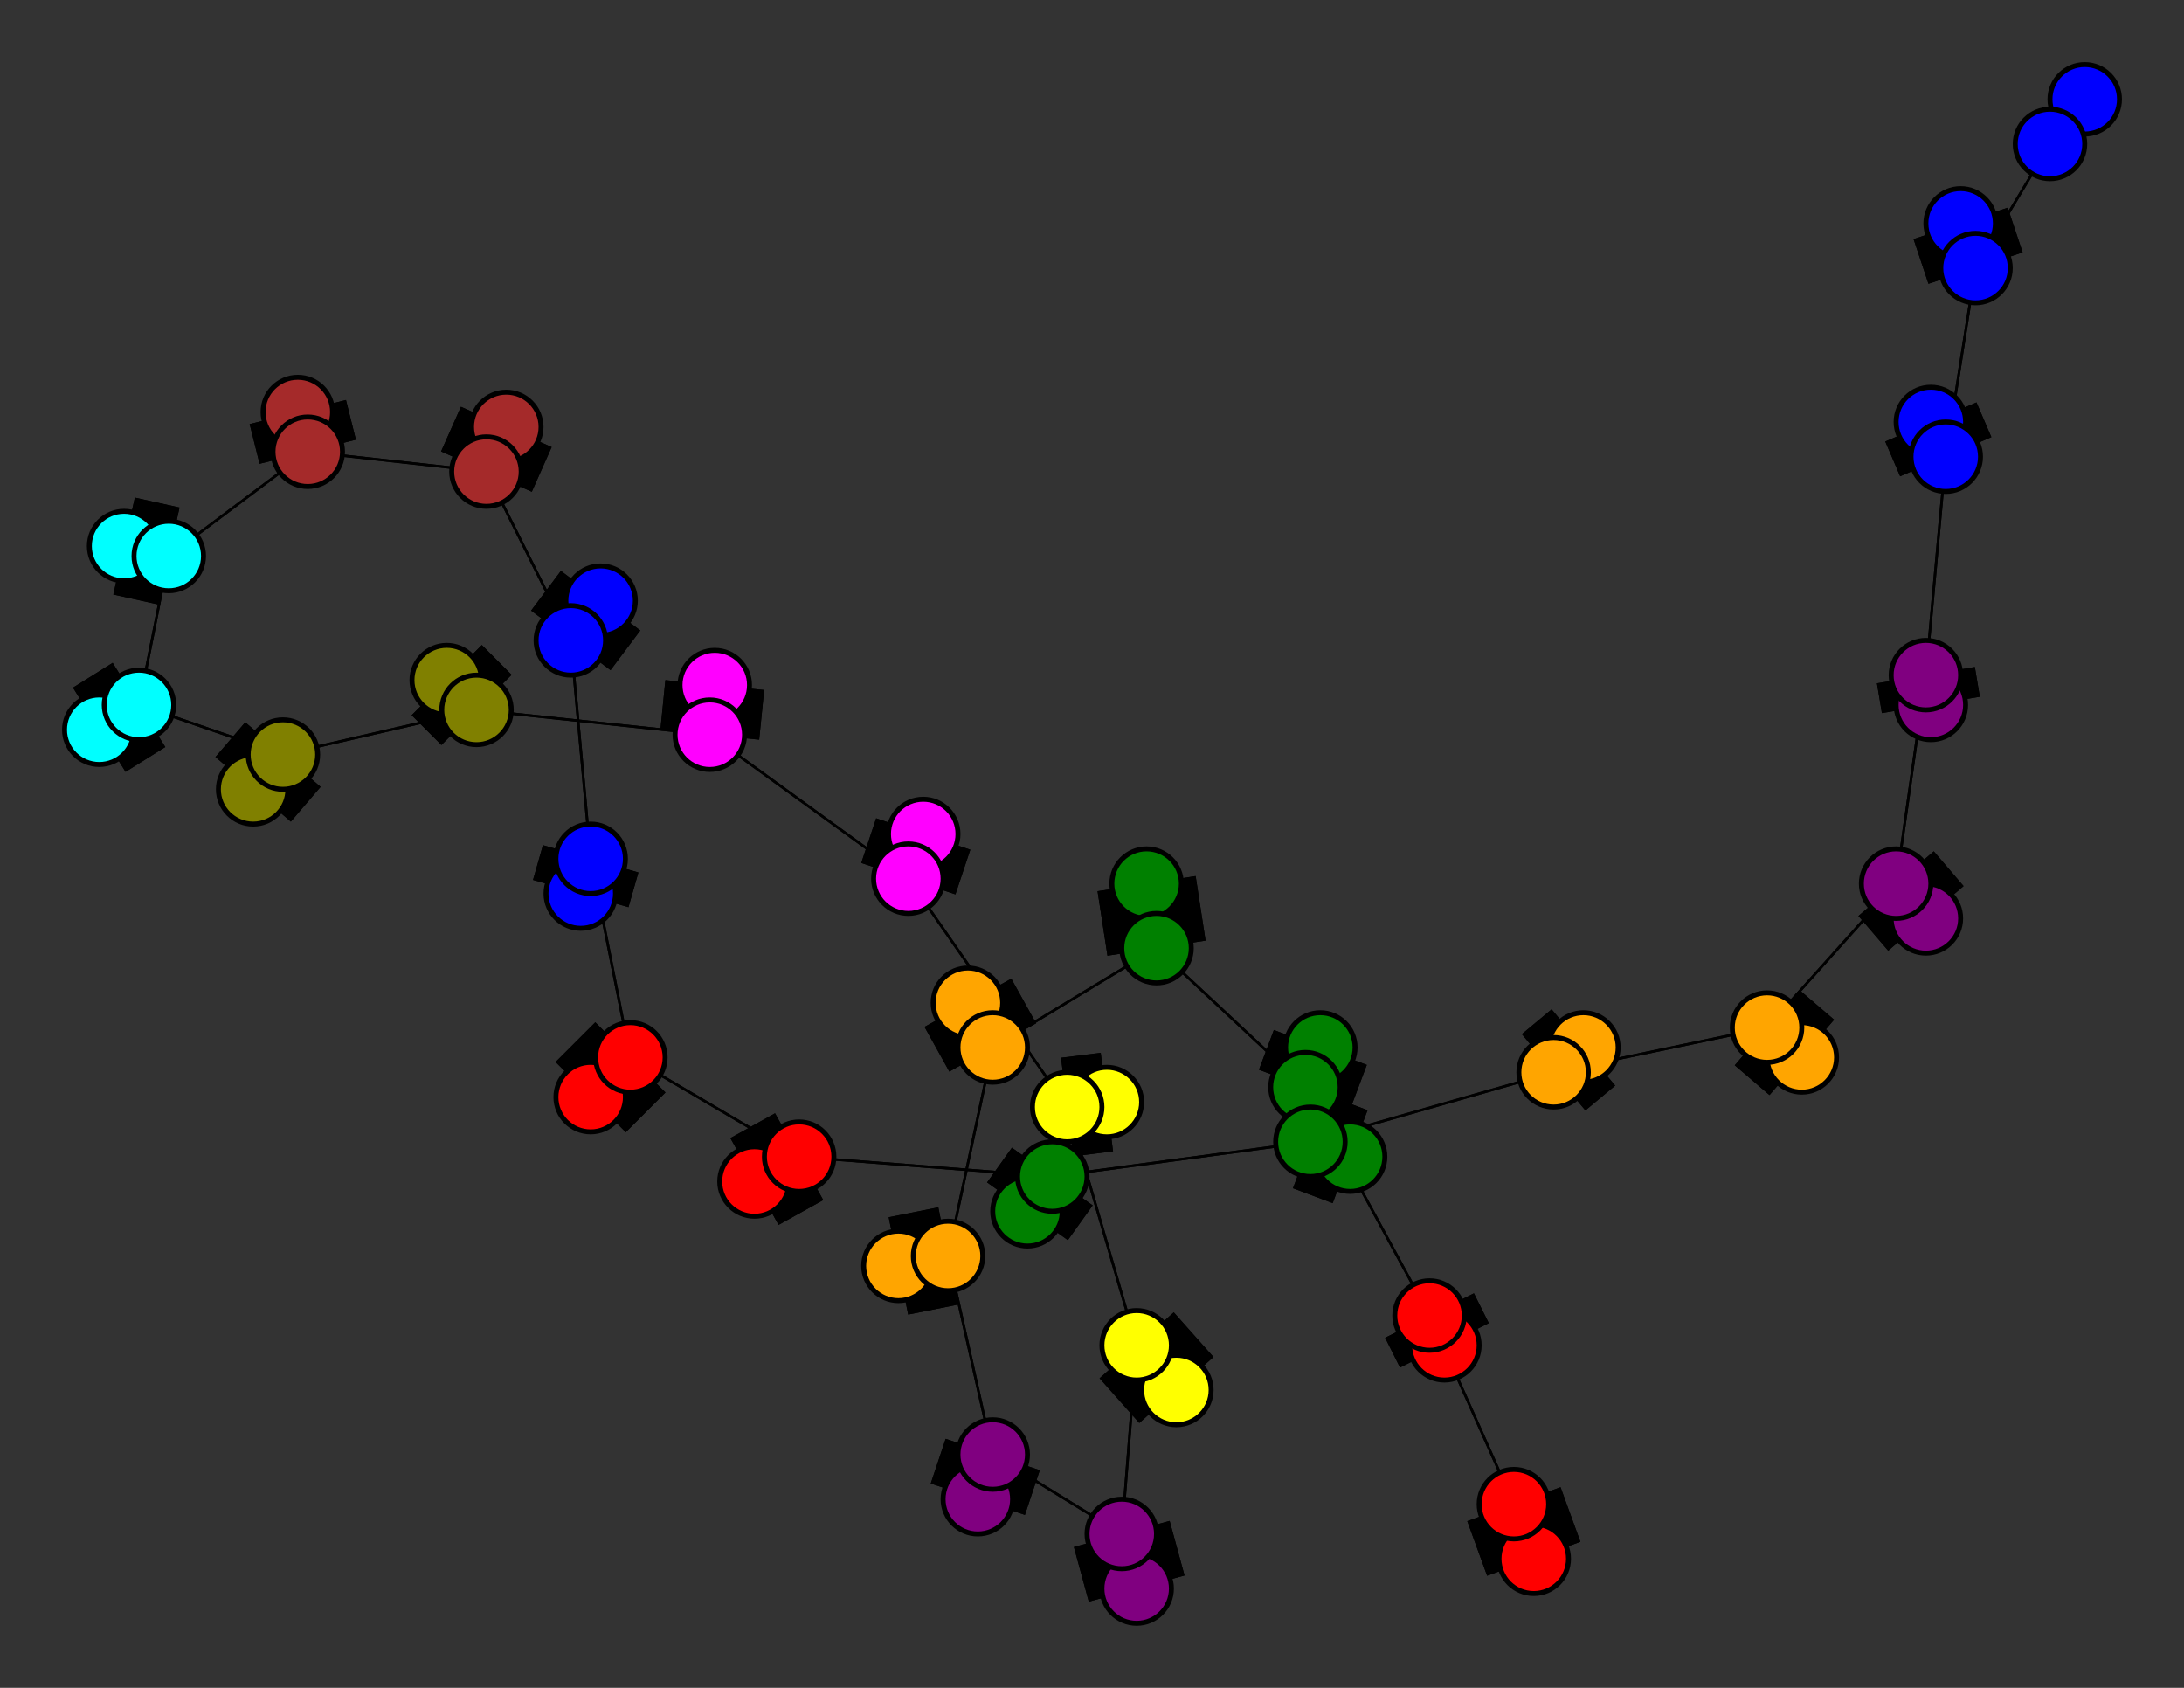 <svg width="440" height="340" xmlns="http://www.w3.org/2000/svg">
<rect width="100%" height="100%" fill="#333333" stroke="none"/>
<path stroke-width="20.0" stroke="black" d="M 309 314 305 303"/>
<path stroke-width="0.5" stroke="black" d="M 212 237 161 233"/>
<path stroke-width="20.0" stroke="black" d="M 207 244 212 237"/>
<path stroke-width="0.5" stroke="black" d="M 161 233 212 237"/>
<path stroke-width="20.0" stroke="black" d="M 161 233 152 238"/>
<path stroke-width="0.5" stroke="black" d="M 161 233 127 213"/>
<path stroke-width="20.0" stroke="black" d="M 152 238 161 233"/>
<path stroke-width="0.5" stroke="black" d="M 127 213 161 233"/>
<path stroke-width="20.0" stroke="black" d="M 127 213 119 221"/>
<path stroke-width="0.5" stroke="black" d="M 127 213 119 173"/>
<path stroke-width="20.0" stroke="black" d="M 119 221 127 213"/>
<path stroke-width="0.5" stroke="black" d="M 119 173 127 213"/>
<path stroke-width="20.0" stroke="black" d="M 119 173 117 180"/>
<path stroke-width="20.0" stroke="black" d="M 212 237 207 244"/>
<path stroke-width="0.5" stroke="black" d="M 119 173 115 129"/>
<path stroke-width="0.5" stroke="black" d="M 115 129 119 173"/>
<path stroke-width="20.0" stroke="black" d="M 115 129 121 121"/>
<path stroke-width="0.5" stroke="black" d="M 115 129 98 95"/>
<path stroke-width="20.0" stroke="black" d="M 121 121 115 129"/>
<path stroke-width="0.5" stroke="black" d="M 98 95 115 129"/>
<path stroke-width="20.0" stroke="black" d="M 98 95 102 86"/>
<path stroke-width="0.5" stroke="black" d="M 98 95 62 91"/>
<path stroke-width="20.0" stroke="black" d="M 102 86 98 95"/>
<path stroke-width="0.5" stroke="black" d="M 62 91 98 95"/>
<path stroke-width="20.0" stroke="black" d="M 62 91 60 83"/>
<path stroke-width="0.5" stroke="black" d="M 62 91 34 112"/>
<path stroke-width="20.0" stroke="black" d="M 60 83 62 91"/>
<path stroke-width="20.0" stroke="black" d="M 117 180 119 173"/>
<path stroke-width="0.5" stroke="black" d="M 212 237 264 230"/>
<path stroke-width="20.0" stroke="black" d="M 272 233 264 230"/>
<path stroke-width="0.5" stroke="black" d="M 264 230 212 237"/>
<path stroke-width="8.857" stroke="black" d="M 420 20 413 29"/>
<path stroke-width="0.5" stroke="black" d="M 398 54 413 29"/>
<path stroke-width="20.0" stroke="black" d="M 398 54 395 45"/>
<path stroke-width="0.5" stroke="black" d="M 398 54 392 92"/>
<path stroke-width="20.0" stroke="black" d="M 395 45 398 54"/>
<path stroke-width="0.5" stroke="black" d="M 392 92 398 54"/>
<path stroke-width="20.0" stroke="black" d="M 392 92 389 85"/>
<path stroke-width="0.5" stroke="black" d="M 392 92 388 136"/>
<path stroke-width="20.0" stroke="black" d="M 389 85 392 92"/>
<path stroke-width="0.5" stroke="black" d="M 388 136 392 92"/>
<path stroke-width="20.0" stroke="black" d="M 388 136 389 142"/>
<path stroke-width="0.5" stroke="black" d="M 388 136 382 178"/>
<path stroke-width="20.0" stroke="black" d="M 389 142 388 136"/>
<path stroke-width="0.5" stroke="black" d="M 382 178 388 136"/>
<path stroke-width="20.0" stroke="black" d="M 382 178 388 185"/>
<path stroke-width="0.5" stroke="black" d="M 382 178 356 207"/>
<path stroke-width="20.0" stroke="black" d="M 388 185 382 178"/>
<path stroke-width="0.5" stroke="black" d="M 356 207 382 178"/>
<path stroke-width="20.0" stroke="black" d="M 356 207 363 213"/>
<path stroke-width="0.5" stroke="black" d="M 356 207 313 216"/>
<path stroke-width="20.0" stroke="black" d="M 363 213 356 207"/>
<path stroke-width="0.5" stroke="black" d="M 313 216 356 207"/>
<path stroke-width="20.0" stroke="black" d="M 313 216 319 211"/>
<path stroke-width="0.5" stroke="black" d="M 313 216 264 230"/>
<path stroke-width="20.0" stroke="black" d="M 319 211 313 216"/>
<path stroke-width="0.5" stroke="black" d="M 264 230 313 216"/>
<path stroke-width="20.0" stroke="black" d="M 264 230 272 233"/>
<path stroke-width="0.5" stroke="black" d="M 34 112 62 91"/>
<path stroke-width="20.0" stroke="black" d="M 34 112 25 110"/>
<path stroke-width="0.5" stroke="black" d="M 34 112 28 142"/>
<path stroke-width="20.0" stroke="black" d="M 25 110 34 112"/>
<path stroke-width="20.0" stroke="black" d="M 229 320 226 309"/>
<path stroke-width="0.5" stroke="black" d="M 200 293 226 309"/>
<path stroke-width="20.0" stroke="black" d="M 200 293 197 302"/>
<path stroke-width="0.5" stroke="black" d="M 200 293 191 253"/>
<path stroke-width="20.0" stroke="black" d="M 197 302 200 293"/>
<path stroke-width="0.5" stroke="black" d="M 191 253 200 293"/>
<path stroke-width="20.0" stroke="black" d="M 191 253 181 255"/>
<path stroke-width="0.5" stroke="black" d="M 191 253 200 211"/>
<path stroke-width="20.0" stroke="black" d="M 181 255 191 253"/>
<path stroke-width="0.5" stroke="black" d="M 200 211 191 253"/>
<path stroke-width="20.0" stroke="black" d="M 200 211 195 202"/>
<path stroke-width="0.5" stroke="black" d="M 200 211 233 191"/>
<path stroke-width="20.0" stroke="black" d="M 195 202 200 211"/>
<path stroke-width="0.5" stroke="black" d="M 233 191 200 211"/>
<path stroke-width="20.0" stroke="black" d="M 233 191 231 178"/>
<path stroke-width="0.5" stroke="black" d="M 233 191 263 219"/>
<path stroke-width="20.0" stroke="black" d="M 231 178 233 191"/>
<path stroke-width="0.5" stroke="black" d="M 263 219 233 191"/>
<path stroke-width="20.0" stroke="black" d="M 263 219 266 211"/>
<path stroke-width="0.5" stroke="black" d="M 263 219 288 265"/>
<path stroke-width="20.0" stroke="black" d="M 266 211 263 219"/>
<path stroke-width="0.5" stroke="black" d="M 288 265 263 219"/>
<path stroke-width="20.0" stroke="black" d="M 288 265 291 271"/>
<path stroke-width="0.5" stroke="black" d="M 288 265 305 303"/>
<path stroke-width="20.0" stroke="black" d="M 291 271 288 265"/>
<path stroke-width="0.5" stroke="black" d="M 305 303 288 265"/>
<path stroke-width="20.0" stroke="black" d="M 305 303 309 314"/>
<path stroke-width="0.5" stroke="black" d="M 226 309 200 293"/>
<path stroke-width="0.5" stroke="black" d="M 413 29 398 54"/>
<path stroke-width="20.0" stroke="black" d="M 226 309 229 320"/>
<path stroke-width="20.0" stroke="black" d="M 237 280 229 271"/>
<path stroke-width="0.5" stroke="black" d="M 28 142 34 112"/>
<path stroke-width="20.0" stroke="black" d="M 28 142 20 147"/>
<path stroke-width="0.5" stroke="black" d="M 28 142 57 152"/>
<path stroke-width="20.0" stroke="black" d="M 20 147 28 142"/>
<path stroke-width="0.5" stroke="black" d="M 57 152 28 142"/>
<path stroke-width="20.0" stroke="black" d="M 57 152 51 159"/>
<path stroke-width="0.5" stroke="black" d="M 57 152 96 143"/>
<path stroke-width="20.0" stroke="black" d="M 51 159 57 152"/>
<path stroke-width="0.5" stroke="black" d="M 96 143 57 152"/>
<path stroke-width="20.0" stroke="black" d="M 96 143 90 137"/>
<path stroke-width="0.5" stroke="black" d="M 96 143 143 148"/>
<path stroke-width="20.0" stroke="black" d="M 90 137 96 143"/>
<path stroke-width="0.5" stroke="black" d="M 143 148 96 143"/>
<path stroke-width="20.0" stroke="black" d="M 143 148 144 138"/>
<path stroke-width="0.5" stroke="black" d="M 143 148 183 177"/>
<path stroke-width="20.0" stroke="black" d="M 144 138 143 148"/>
<path stroke-width="0.5" stroke="black" d="M 183 177 143 148"/>
<path stroke-width="20.0" stroke="black" d="M 183 177 186 168"/>
<path stroke-width="0.5" stroke="black" d="M 183 177 215 223"/>
<path stroke-width="20.0" stroke="black" d="M 186 168 183 177"/>
<path stroke-width="0.5" stroke="black" d="M 215 223 183 177"/>
<path stroke-width="20.0" stroke="black" d="M 215 223 223 222"/>
<path stroke-width="0.5" stroke="black" d="M 215 223 229 271"/>
<path stroke-width="20.0" stroke="black" d="M 223 222 215 223"/>
<path stroke-width="0.5" stroke="black" d="M 229 271 215 223"/>
<path stroke-width="20.0" stroke="black" d="M 229 271 237 280"/>
<path stroke-width="0.5" stroke="black" d="M 229 271 226 309"/>
<path stroke-width="0.5" stroke="black" d="M 226 309 229 271"/>
<path stroke-width="8.857" stroke="black" d="M 413 29 420 20"/>
<circle cx="309" cy="314" r="7.0" style="fill:red;stroke:black;stroke-width:1.0"/>
<circle cx="305" cy="303" r="7.0" style="fill:red;stroke:black;stroke-width:1.0"/>
<circle cx="291" cy="271" r="7.0" style="fill:red;stroke:black;stroke-width:1.0"/>
<circle cx="288" cy="265" r="7.0" style="fill:red;stroke:black;stroke-width:1.0"/>
<circle cx="266" cy="211" r="7.0" style="fill:green;stroke:black;stroke-width:1.0"/>
<circle cx="263" cy="219" r="7.0" style="fill:green;stroke:black;stroke-width:1.0"/>
<circle cx="231" cy="178" r="7.0" style="fill:green;stroke:black;stroke-width:1.0"/>
<circle cx="233" cy="191" r="7.0" style="fill:green;stroke:black;stroke-width:1.0"/>
<circle cx="195" cy="202" r="7.0" style="fill:orange;stroke:black;stroke-width:1.0"/>
<circle cx="200" cy="211" r="7.0" style="fill:orange;stroke:black;stroke-width:1.0"/>
<circle cx="181" cy="255" r="7.0" style="fill:orange;stroke:black;stroke-width:1.0"/>
<circle cx="191" cy="253" r="7.0" style="fill:orange;stroke:black;stroke-width:1.0"/>
<circle cx="197" cy="302" r="7.0" style="fill:purple;stroke:black;stroke-width:1.0"/>
<circle cx="200" cy="293" r="7.0" style="fill:purple;stroke:black;stroke-width:1.0"/>
<circle cx="229" cy="320" r="7.0" style="fill:purple;stroke:black;stroke-width:1.0"/>
<circle cx="226" cy="309" r="7.0" style="fill:purple;stroke:black;stroke-width:1.0"/>
<circle cx="237" cy="280" r="7.0" style="fill:yellow;stroke:black;stroke-width:1.0"/>
<circle cx="229" cy="271" r="7.0" style="fill:yellow;stroke:black;stroke-width:1.0"/>
<circle cx="223" cy="222" r="7.0" style="fill:yellow;stroke:black;stroke-width:1.0"/>
<circle cx="215" cy="223" r="7.0" style="fill:yellow;stroke:black;stroke-width:1.0"/>
<circle cx="186" cy="168" r="7.0" style="fill:fuchsia;stroke:black;stroke-width:1.0"/>
<circle cx="183" cy="177" r="7.0" style="fill:fuchsia;stroke:black;stroke-width:1.0"/>
<circle cx="144" cy="138" r="7.0" style="fill:fuchsia;stroke:black;stroke-width:1.0"/>
<circle cx="143" cy="148" r="7.0" style="fill:fuchsia;stroke:black;stroke-width:1.0"/>
<circle cx="90" cy="137" r="7.0" style="fill:olive;stroke:black;stroke-width:1.0"/>
<circle cx="96" cy="143" r="7.0" style="fill:olive;stroke:black;stroke-width:1.0"/>
<circle cx="51" cy="159" r="7.0" style="fill:olive;stroke:black;stroke-width:1.0"/>
<circle cx="57" cy="152" r="7.0" style="fill:olive;stroke:black;stroke-width:1.0"/>
<circle cx="20" cy="147" r="7.0" style="fill:aqua;stroke:black;stroke-width:1.0"/>
<circle cx="28" cy="142" r="7.0" style="fill:aqua;stroke:black;stroke-width:1.0"/>
<circle cx="25" cy="110" r="7.0" style="fill:aqua;stroke:black;stroke-width:1.0"/>
<circle cx="34" cy="112" r="7.0" style="fill:aqua;stroke:black;stroke-width:1.0"/>
<circle cx="60" cy="83" r="7.0" style="fill:brown;stroke:black;stroke-width:1.0"/>
<circle cx="62" cy="91" r="7.0" style="fill:brown;stroke:black;stroke-width:1.0"/>
<circle cx="102" cy="86" r="7.0" style="fill:brown;stroke:black;stroke-width:1.0"/>
<circle cx="98" cy="95" r="7.0" style="fill:brown;stroke:black;stroke-width:1.0"/>
<circle cx="121" cy="121" r="7.0" style="fill:blue;stroke:black;stroke-width:1.0"/>
<circle cx="115" cy="129" r="7.0" style="fill:blue;stroke:black;stroke-width:1.0"/>
<circle cx="117" cy="180" r="7.0" style="fill:blue;stroke:black;stroke-width:1.0"/>
<circle cx="119" cy="173" r="7.0" style="fill:blue;stroke:black;stroke-width:1.0"/>
<circle cx="119" cy="221" r="7.0" style="fill:red;stroke:black;stroke-width:1.0"/>
<circle cx="127" cy="213" r="7.0" style="fill:red;stroke:black;stroke-width:1.0"/>
<circle cx="152" cy="238" r="7.0" style="fill:red;stroke:black;stroke-width:1.0"/>
<circle cx="161" cy="233" r="7.0" style="fill:red;stroke:black;stroke-width:1.0"/>
<circle cx="207" cy="244" r="7.0" style="fill:green;stroke:black;stroke-width:1.0"/>
<circle cx="212" cy="237" r="7.0" style="fill:green;stroke:black;stroke-width:1.0"/>
<circle cx="272" cy="233" r="7.0" style="fill:green;stroke:black;stroke-width:1.0"/>
<circle cx="264" cy="230" r="7.0" style="fill:green;stroke:black;stroke-width:1.0"/>
<circle cx="319" cy="211" r="7.0" style="fill:orange;stroke:black;stroke-width:1.0"/>
<circle cx="313" cy="216" r="7.0" style="fill:orange;stroke:black;stroke-width:1.0"/>
<circle cx="363" cy="213" r="7.0" style="fill:orange;stroke:black;stroke-width:1.0"/>
<circle cx="356" cy="207" r="7.0" style="fill:orange;stroke:black;stroke-width:1.0"/>
<circle cx="388" cy="185" r="7.0" style="fill:purple;stroke:black;stroke-width:1.0"/>
<circle cx="382" cy="178" r="7.0" style="fill:purple;stroke:black;stroke-width:1.0"/>
<circle cx="389" cy="142" r="7.0" style="fill:purple;stroke:black;stroke-width:1.0"/>
<circle cx="388" cy="136" r="7.0" style="fill:purple;stroke:black;stroke-width:1.0"/>
<circle cx="389" cy="85" r="7.0" style="fill:blue;stroke:black;stroke-width:1.0"/>
<circle cx="392" cy="92" r="7.0" style="fill:blue;stroke:black;stroke-width:1.0"/>
<circle cx="395" cy="45" r="7.0" style="fill:blue;stroke:black;stroke-width:1.0"/>
<circle cx="398" cy="54" r="7.0" style="fill:blue;stroke:black;stroke-width:1.0"/>
<circle cx="420" cy="20" r="7.0" style="fill:blue;stroke:black;stroke-width:1.0"/>
<circle cx="413" cy="29" r="7.0" style="fill:blue;stroke:black;stroke-width:1.0"/>
</svg>
